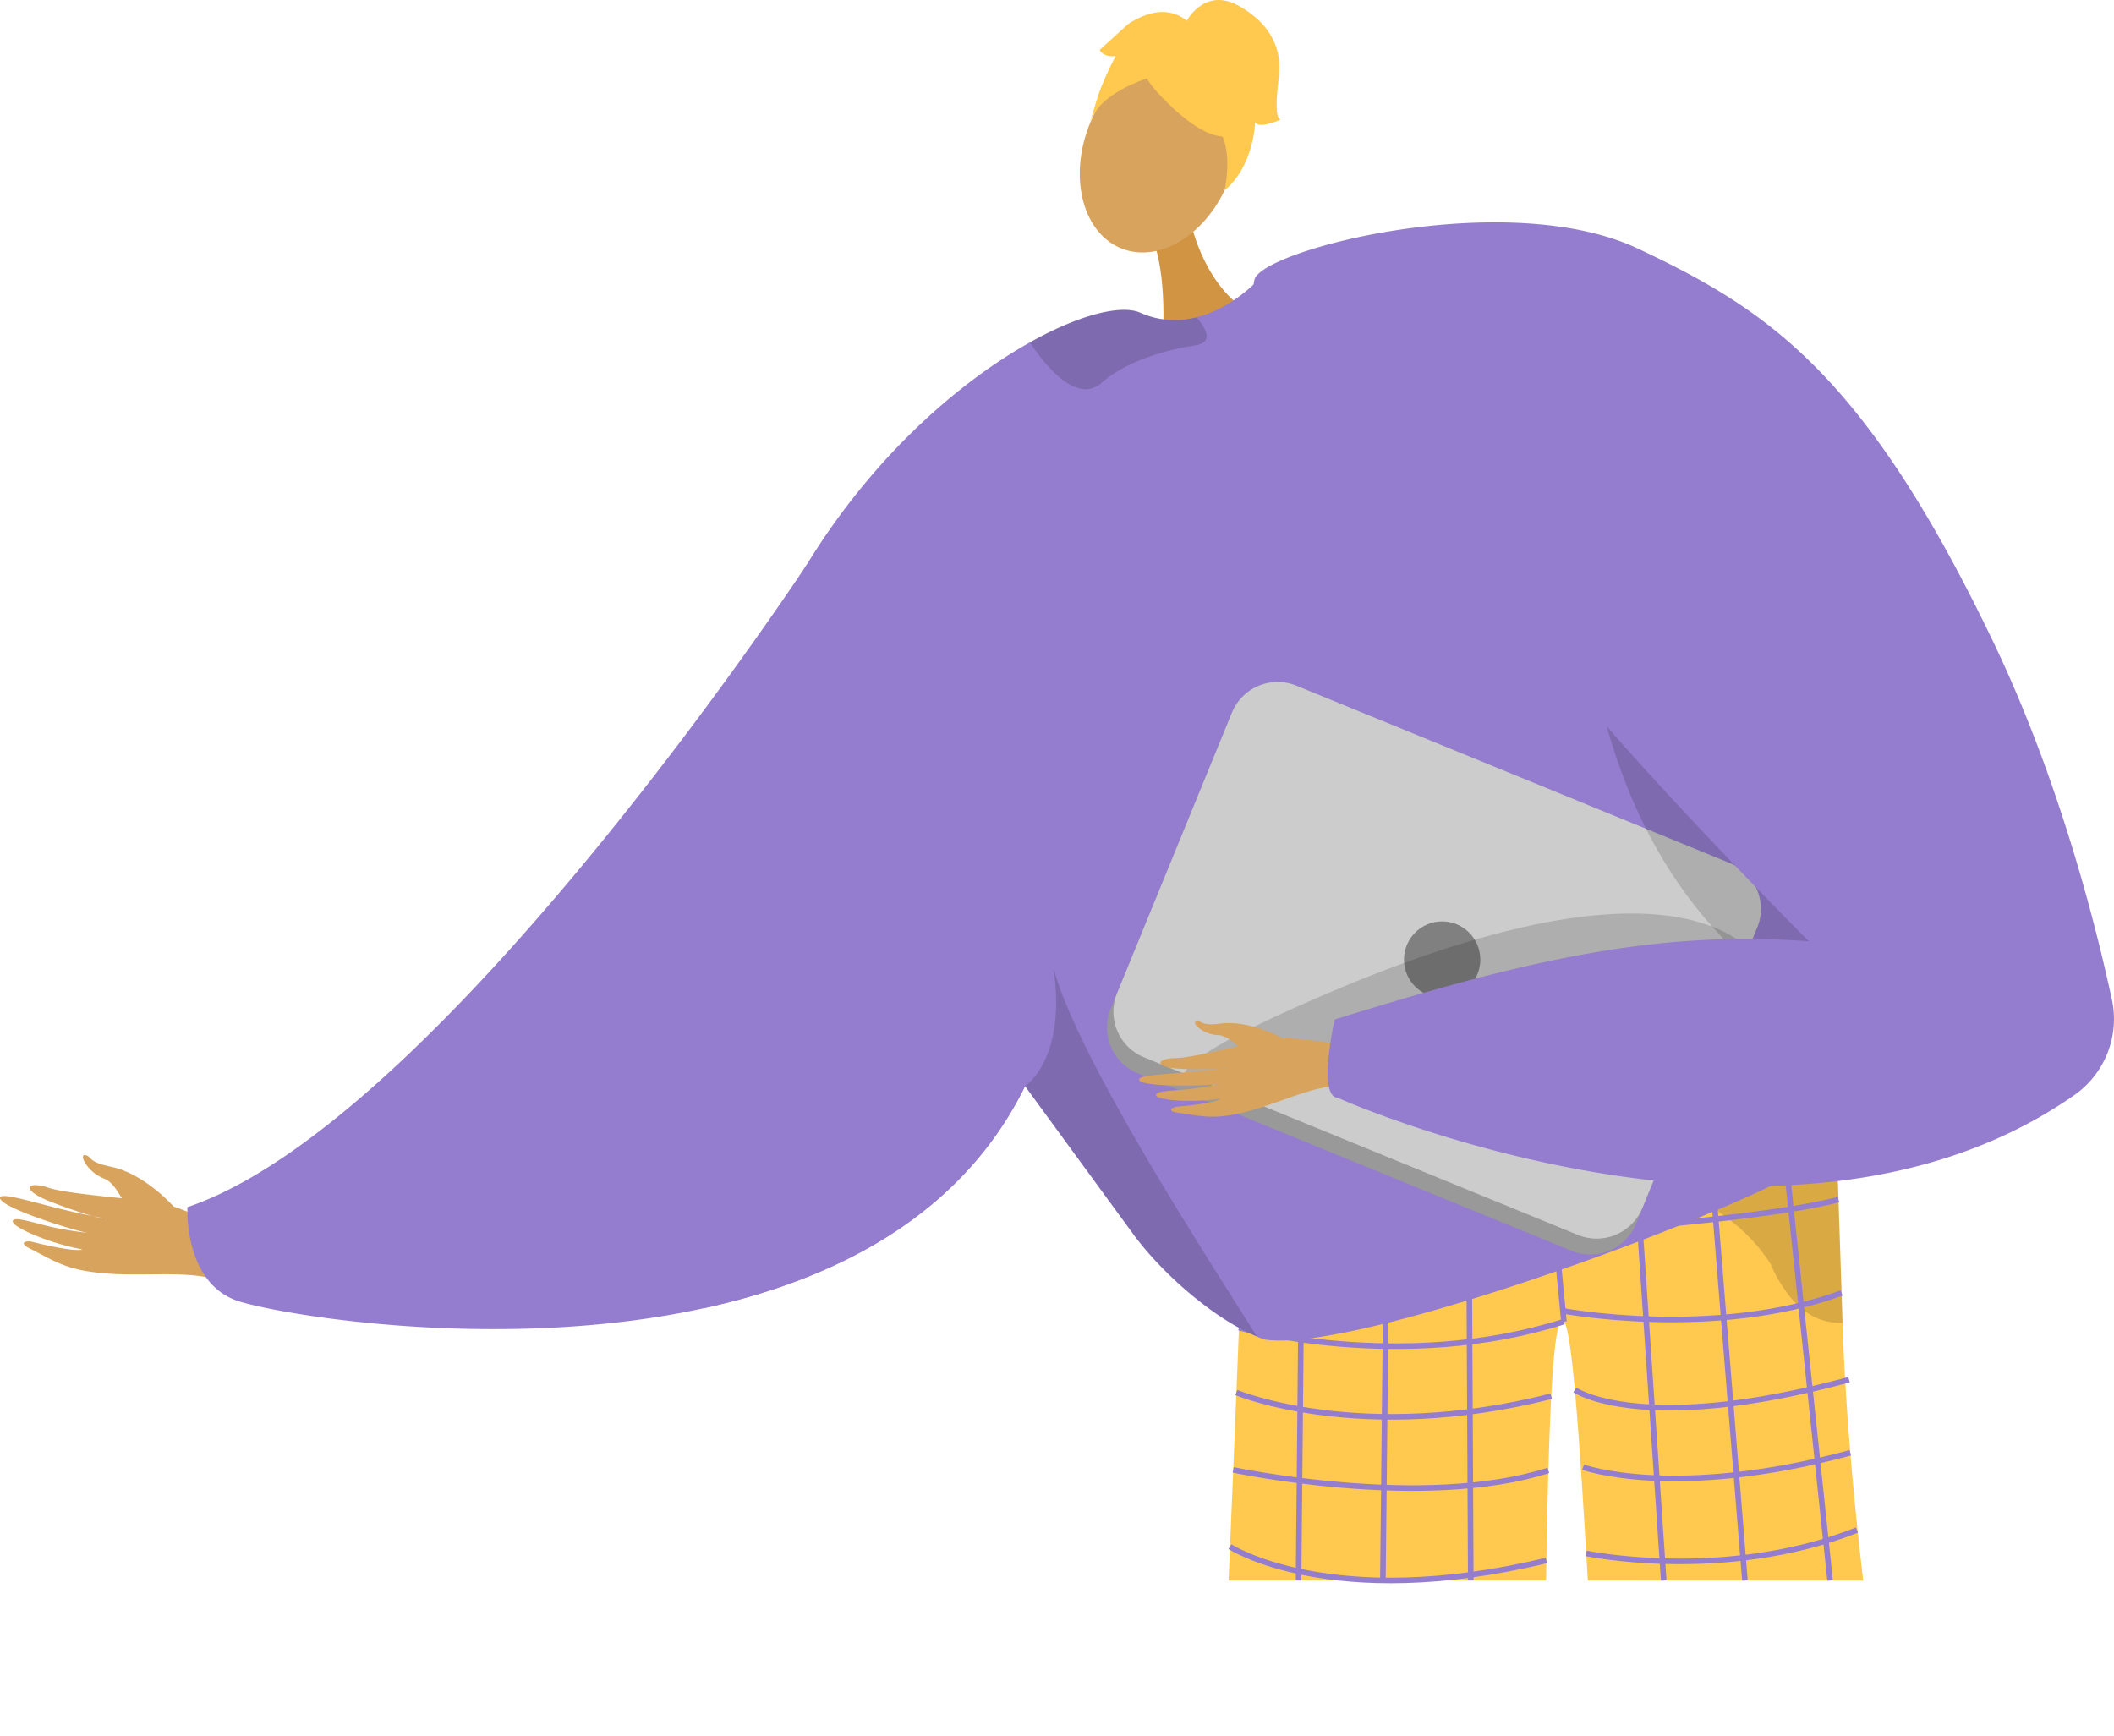 <svg xmlns="http://www.w3.org/2000/svg" width="651" height="534.504" viewBox="0 0 651 534.504"><defs><style>.a,.h{fill:#d8a35d;}.a{fill-rule:evenodd;}.b{fill:#947dce;}.c{fill:#ffc84f;}.d{opacity:0.3;}.e{opacity:0.5;}.f{fill:none;stroke:#947dce;stroke-miterlimit:10;stroke-width:1.719px;}.g{fill:#d19442;}.i{opacity:0.15;}.j{fill:#999;}.k{fill:#ccc;}.l{fill:gray;}</style></defs><g transform="translate(-728.646 -284.11)"><g transform="translate(728.646 639.796)"><path class="a" d="M781.588,648.21s-8.971-10.232-19.431-12.29c-6.218-1.223-6.007-2.791-7.055-3.305-3.477-1.7-.32,5.01,4.927,6.915,4.263,1.548,6.372,9.029,8.906,10.7s10.185,4.864,12.165,3.927S781.588,648.21,781.588,648.21Z" transform="translate(-728.111 -632.34)"/><path class="a" d="M809.7,661.984c-1.909-.729-21.835-13.8-32.868-15.279s-27.577-2.62-33.229-4.481c-6.647-2.188-8.456.414-.828,3.69,4.958,2.13,15.154,5.533,17.435,5.72,1.105.091-6.07-1.176-13.846-3.123-8.267-2.071-17.216-4.792-17.691-3.325-.921,2.847,22.831,10.309,27.044,10.94a106.525,106.525,0,0,1-11.1-1.809c-5-1.1-10.7-3.12-11.872-2.122-1.854,1.573,10.663,7.086,21.116,8.975.17.348-3.249.741-15.514-2.337-1.232-.31-4.42.1-.427,2.153,8.406,4.314,11.7,6.79,24.1,7.687,12.094.875,25.562-1.067,34.151,2.21Z" transform="translate(-728.646 -632.146)"/></g><path class="b" d="M799.748,680.768c9.692,3.793,80.069,16.7,144.669,2.512,40.773-8.937,79.227-28.691,98.683-68.341,50.272-102.492-67.2-160.63-67.2-160.63a2.1,2.1,0,0,0-.176.281c-5.092,7.691-114.591,171.974-190.569,197.61C785.156,652.2,783.945,674.57,799.748,680.768Z" transform="translate(1.21 3.644)"/><g transform="translate(1106.977 623.848)"><g transform="translate(0 0.004)"><path class="c" d="M1209.685,763.7c-.163-2.829-.327-5.609-.5-8.356-1.185-19.947-2.339-37.557-3.5-50.315-1.1-12.082-2.206-19.815-3.36-21.061-.439-.47-.838-.328-1.216.377-1.184,2.267-2.043,10.357-2.7,22.614-.347,6.518-.633,14.218-.879,22.839-.235,8.448-.439,17.762-.613,27.753-.031,2.022-.06,4.074-.1,6.149h-97.769q.23-5.225.439-10.419c.348-8.007.674-15.923,1-23.635.337-8.2.664-16.189.97-23.818.286-6.977.552-13.646.8-19.928a.01.01,0,0,1,.01-.011c-.01-.02-.01-.03,0-.041.072-1.93.143-3.83.215-5.679v-.009c.255-6.538.49-12.574.7-17.977.674-17.467,1.073-28.365,1.073-28.365a14.231,14.231,0,0,0,8.375,3.022c2.237-.143,5.352-.358,9.183-.622,4.6-.317,10.214-.7,16.577-1.175,3.023-.226,6.21-.46,9.54-.715.725-.051,1.471-.1,2.217-.164,7.119-.54,14.821-1.144,22.818-1.808,2.339-.194,4.709-.4,7.1-.591.654-.062,1.3-.113,1.961-.175.01,0,.01.011.021,0,4.994-.418,10.05-.868,15.106-1.327,9.029-.828,18.059-1.7,26.72-2.606q6.082-.644,11.869-1.3c.02,0,.041,0,.051-.011,3.82-.428,7.517-.868,11.062-1.318,3.3-.418,6.466-.837,9.458-1.256.858-.123,1.328-.194,1.328-.194.97-.132,1.92-.276,2.86-.419.97-.153,1.91-.3,2.829-.438.766-.123,1.512-.235,2.237-.357.163-.032.316-.062.47-.083.746-.132,1.471-.255,2.186-.378,1.267-.224,2.482-.438,3.626-.664.623-.123,1.236-.244,1.828-.367.46-.092.9-.185,1.328-.276.766-.174,1.491-.338,2.2-.5.368-.081.715-.174,1.052-.255.5-.122.97-.255,1.43-.377a23.771,23.771,0,0,0,5.076-1.88,3.772,3.772,0,0,0,1.073-.857.745.745,0,0,1,0,.173,1.1,1.1,0,0,0,.01.174,1.956,1.956,0,0,0,.01.235c.02.572.051,1.553.1,2.922.01.133.01.255.01.388.031.572.051,1.2.071,1.9.01.255.021.511.031.777.01.306.02.623.031.96.01.305.021.623.031.949.031.572.051,1.175.072,1.808.01.276.02.552.032.839.04,1.175.081,2.451.132,3.8.01.388.02.786.041,1.186.01.479.031.97.051,1.46.01.4.02.818.041,1.236a2.5,2.5,0,0,0,.01.277q.03.873.061,1.776c.031,1,.072,2.043.1,3.105.061,1.809.133,3.708.194,5.689.031.786.051,1.584.082,2.391.02.766.052,1.541.082,2.338,0,.122,0,.245.01.369.02.592.041,1.194.061,1.8.02.47.031.94.041,1.42s.041.971.051,1.45c.133,3.842.266,7.9.409,12.124q.061,1.823.123,3.708c.031,1.053.061,2.114.1,3.187q.138,4.491.3,9.182c.184,5.772.46,11.736.817,17.834.419,7.232.95,14.657,1.573,22.2,1.073,12.921,2.421,26.179,3.973,39.324Z" transform="translate(-1099.046 -616.73)"/></g><g class="d" transform="translate(80.167)"><path d="M1178.451,631.447c-.31,0-.618,0-.918,0C1177.533,631.45,1177.858,631.445,1178.451,631.447Z" transform="translate(-1177.533 -616.411)"/><path class="e" d="M1178.432,631.762c24.537-.151,77.506-8.176,77.506-8.176,15.574-2.247,26.445-4.583,28.2-6.86,0,0,.005.064,0,.182.095,2.455,1.1,30.571,2.287,67.436a18.153,18.153,0,0,1-2.587-.076c-5.571-.545-10.072-3.581-13.685-8.056a44.466,44.466,0,0,1-5.917-10.042C1243.09,633.16,1186.3,631.792,1178.432,631.762Z" transform="translate(-1177.514 -616.726)"/></g><g transform="translate(21.552 6.367)"><path class="f" d="M1121.413,630.229l-.051,5.7-.245,25.157-.266,28.079v.051l-.2,21.45-.214,21.971-.266,27.946-.021,2.829" transform="translate(-1120.146 -622.804)"/><path class="f" d="M1146.945,633.359l-.01.613-.041,4.6v.01l-.225,21.123-.255,24.442-.072,7.017-.235,21.756-.225,21.807-.307,28.6v.02" transform="translate(-1119.602 -622.737)"/><line class="f" y1="0.01" transform="translate(53.287 188.389)"/><path class="f" d="M1172.09,763.389l-.01-1.736-.143-27.527-.112-22.7-.113-21.542-.061-12.931-.1-18.682-.041-9.356-.031-5.7-.061-11.174v-.8" transform="translate(-1119.048 -622.782)"/><line class="f" x2="5.239" y2="54.482" transform="translate(76.48 6.394)"/><path class="f" d="M1221.226,626.969l.031.47.031.47.694,10.3.1,1.461.756,11.144.031.511.215,3.166.286,4.32,1.634,24.156,1.839,27.18,1.471,21.807,1.726,25.566.4,5.965" transform="translate(-1117.982 -622.874)"/><path class="f" d="M1243.756,624.859l.01.1,1.358,16.823.6,7.416.041.5.2,2.523,2.441,30.3,2.155,26.567,1.767,21.909,2.063,25.546.572,6.986" transform="translate(-1117.5 -622.919)"/><path class="f" d="M1265.906,622.959l1.736,16.5.255,2.37.776,7.375,3.115,29.59.1.991v.01l2.625,24.953,2.319,22.011,2.594,24.606,1.287,12.206" transform="translate(-1117.025 -622.959)"/></g><path class="f" d="M1103.089,661.562s145.889-5.638,183.689-15.8" transform="translate(-1098.959 -616.104)"/><path class="f" d="M1202.25,682.56c-49.848,15.887-100.066,1.868-100.066,1.868" transform="translate(-1098.979 -615.316)"/><path class="f" d="M1199.325,679.351s46.988,8.946,86.351-5.407" transform="translate(-1096.899 -615.501)"/><path class="f" d="M1101.4,703.958s38.287,16.03,96.954,1.133" transform="translate(-1098.995 -614.858)"/><path class="f" d="M1100.449,727.265s58.508,12.5,97.053.163" transform="translate(-1099.016 -614.359)"/><path class="f" d="M1099.474,750.421s30.995,20.265,97.437,4.263" transform="translate(-1099.037 -613.863)"/><line class="f" y1="0.01" transform="translate(74.839 194.756)"/><path class="f" d="M1203.44,703.239s20.529,14.178,84.445-3.155" transform="translate(-1096.811 -614.941)"/><path class="f" d="M1205.939,726.543s27.974,10.228,82.281-4.42" transform="translate(-1096.757 -614.469)"/><path class="f" d="M1206.881,752.594s42.606,8.936,83.365-7.17" transform="translate(-1096.737 -613.97)"/></g><path class="g" d="M1088.038,351.556s4.292,21.091,20.354,28.668-29.2,8.718-29.2,8.718,1.917-22-3.481-33.706S1088.038,351.556,1088.038,351.556Z" transform="translate(7.409 1.387)"/><ellipse class="h" cx="31.541" cy="23.118" rx="31.541" ry="23.118" transform="translate(1052.614 352.387) rotate(-68.921)"/><path class="b" d="M941.17,685.233c40.773-8.937,79.227-28.691,98.683-68.341.07.106.14.194.21.3.21.264.422.545.632.86a.9.9,0,0,1,.14.193c5.6,7.656,33.1,45.25,33.1,45.268,9.973,12.993,25.214,25.478,37.312,30.5.791.351,1.6.65,2.336.913,29.657,4.636,153.168-42.3,167.882-54.029,6.637-5.286,9.236-30.061,9.763-56.927.667-32.747-1.7-68.656-3.441-76.224-2.95-12.7-61.264-153.15-152.764-144.265a93.862,93.862,0,0,0-23.81,5.584s-.684.72-1.9,1.791a45.013,45.013,0,0,1-8.27,5.882,35.075,35.075,0,0,1-8.445,3.389,25.887,25.887,0,0,1-17.261-1.4c-5.724-2.564-18.437.439-33.872,9.06-21.439,11.958-48.182,34.767-68.813,68.48a2.083,2.083,0,0,0-.176.281,220.611,220.611,0,0,0-29.57,81.176A523.482,523.482,0,0,0,941.17,685.233Z" transform="translate(4.456 1.691)"/><path class="i" d="M1037.7,612.325c.069.108.149.194.219.3.208.268.421.553.623.859.053.057.09.12.149.193,5.6,7.655,33.085,45.263,33.09,45.279,9.978,12.982,25.216,25.475,37.323,30.491-13.76-21.967-55.093-85.218-62.65-113.419C1050.56,604.16,1037.691,612.308,1037.7,612.325Z" transform="translate(6.617 6.25)"/><path class="i" d="M1093.351,384.338c.666,1.982,0,3.611-3.347,4.133-10.435,1.631-21.672,5.3-28.775,11.523a7.289,7.289,0,0,1-6.849,1.733c-6.186-1.507-12.193-9.719-14.7-13.4a2.926,2.926,0,0,1-.4-.852c15.44-8.623,28.14-11.627,33.874-9.051a25.846,25.846,0,0,0,17.256,1.39A14.222,14.222,0,0,1,1093.351,384.338Z" transform="translate(6.651 2)"/><g transform="translate(1063.958 284.11)"><g transform="translate(0 6.155)"><path class="c" d="M1076.579,311.109s29.364,35.1,31.093-2.416C1108.869,282.739,1056.823,286.473,1076.579,311.109Z" transform="translate(-1056.604 -290.121)"/><path class="c" d="M1085.378,305.27s-25.672,4.344-28.449,17.558c0,0,9.7-38.907,30.839-31.832s28.405,12.179,11.427,50.732C1099.194,341.728,1105.2,308.169,1085.378,305.27Z" transform="translate(-1056.929 -290.136)"/></g><path class="c" d="M1086.143,291.018s5.51-11.165,16.347-5.106,13.226,14.508,12.339,21.693-1.144,12.732.494,13.364c0,0-6.81,3.02-7.817.751,0,0-.289,13.421-9.421,21.012,0,0,3.618-15.723-3.943-20.518S1086.143,291.018,1086.143,291.018Z" transform="translate(-1056.303 -284.11)"/><path class="c" d="M1087.829,291.245s-6.3-8.073-18.911.238l-8.7,7.936s1.007,2.27,4.915,1.895c0,0-5.943,10.968-6.888,18.088l12.436-17.832Z" transform="translate(-1056.901 -284.033)"/></g><g transform="translate(1069.544 494.131)"><path class="j" d="M1071.86,610.211l133.6,54.681a15.234,15.234,0,0,0,19.854-8.316l37.311-91.19a4.689,4.689,0,0,0,.234-.659,15.178,15.178,0,0,0-8.559-19.18l-133.6-54.681a15.208,15.208,0,0,0-19.839,8.326l-35.6,86.955-1.732,4.226A15.21,15.21,0,0,0,1071.86,610.211Z" transform="translate(-1062.398 -489.728)"/><path class="k" d="M1073.784,605.325l133.6,54.682a15.209,15.209,0,0,0,19.839-8.326l35.6-86.956a15.177,15.177,0,0,0-8.559-19.18l-133.6-54.681a15.208,15.208,0,0,0-19.839,8.326l-35.6,86.955A15.177,15.177,0,0,0,1073.784,605.325Z" transform="translate(-1062.356 -489.728)"/><circle class="l" cx="11.751" cy="11.751" r="11.751" transform="translate(91.453 73.726)"/></g><path class="i" d="M1266.549,580.437s-12.814-50.892-142.392,6.12,110.5,1.827,110.5,1.827Z" transform="translate(7.647 5.897)"/><path class="i" d="M1206.3,454.307s-4.551,137.411,127.389,155.8l2.828.864-9.371-29.2s-77.5-60.007-78.294-61.91S1206.3,454.307,1206.3,454.307Z" transform="translate(10.227 3.644)"/><g transform="translate(1079.426 352.584)"><g transform="translate(0 246.007)"><path class="a" d="M1142.6,600.831c-1.755-.058-21.6-5.113-30.976-3.231s-23.14,5.576-28.251,5.643c-6.014.079-6.757,2.7.357,3.229,4.624.345,13.859.263,15.766-.223.923-.236-5.261.741-12.124,1.33-7.3.627-15.327.916-15.3,2.242.047,2.571,21.431,2,25.031,1.334a91.627,91.627,0,0,1-9.525,1.63c-4.369.5-9.562.453-10.24,1.593-1.066,1.8,10.644,2.778,19.665,1.393.235.235-2.432,1.509-13.258,2.435-1.088.093-3.563,1.32.254,1.869,8.036,1.156,11.405,2.247,21.733-.488,10.071-2.668,20.472-8.01,28.367-7.746Z" transform="translate(-1072.073 -591.887)"/><path class="a" d="M1115.933,597.3s-10.148-5.808-19.223-4.557c-5.394.745-5.661-.59-6.656-.715-3.3-.413,1.141,4.16,5.935,4.243,3.9.066,7.7,5.555,10.227,6.207s9.635,1.107,10.982-.207S1115.933,597.3,1115.933,597.3Z" transform="translate(-1071.712 -591.998)"/></g><path class="b" d="M1224.934,359.225c40.159,18.894,69.95,38.684,109.5,121.238,20.063,41.884,31.38,86.379,36.493,110.1A28.584,28.584,0,0,1,1359.211,620c-89.517,62.4-226.717.74-226.717.74-6.318-.418-.924-24.112-.924-24.112,54.725-16.959,97.292-27.835,146.06-24.07-.252-.038-67.027-67.625-79.435-88.066-32.521-53.612-97.45-89.022-91.34-115.665C1108.963,359.609,1184.425,340.167,1224.934,359.225Z" transform="translate(-1071.337 -351.148)"/></g></g></svg>